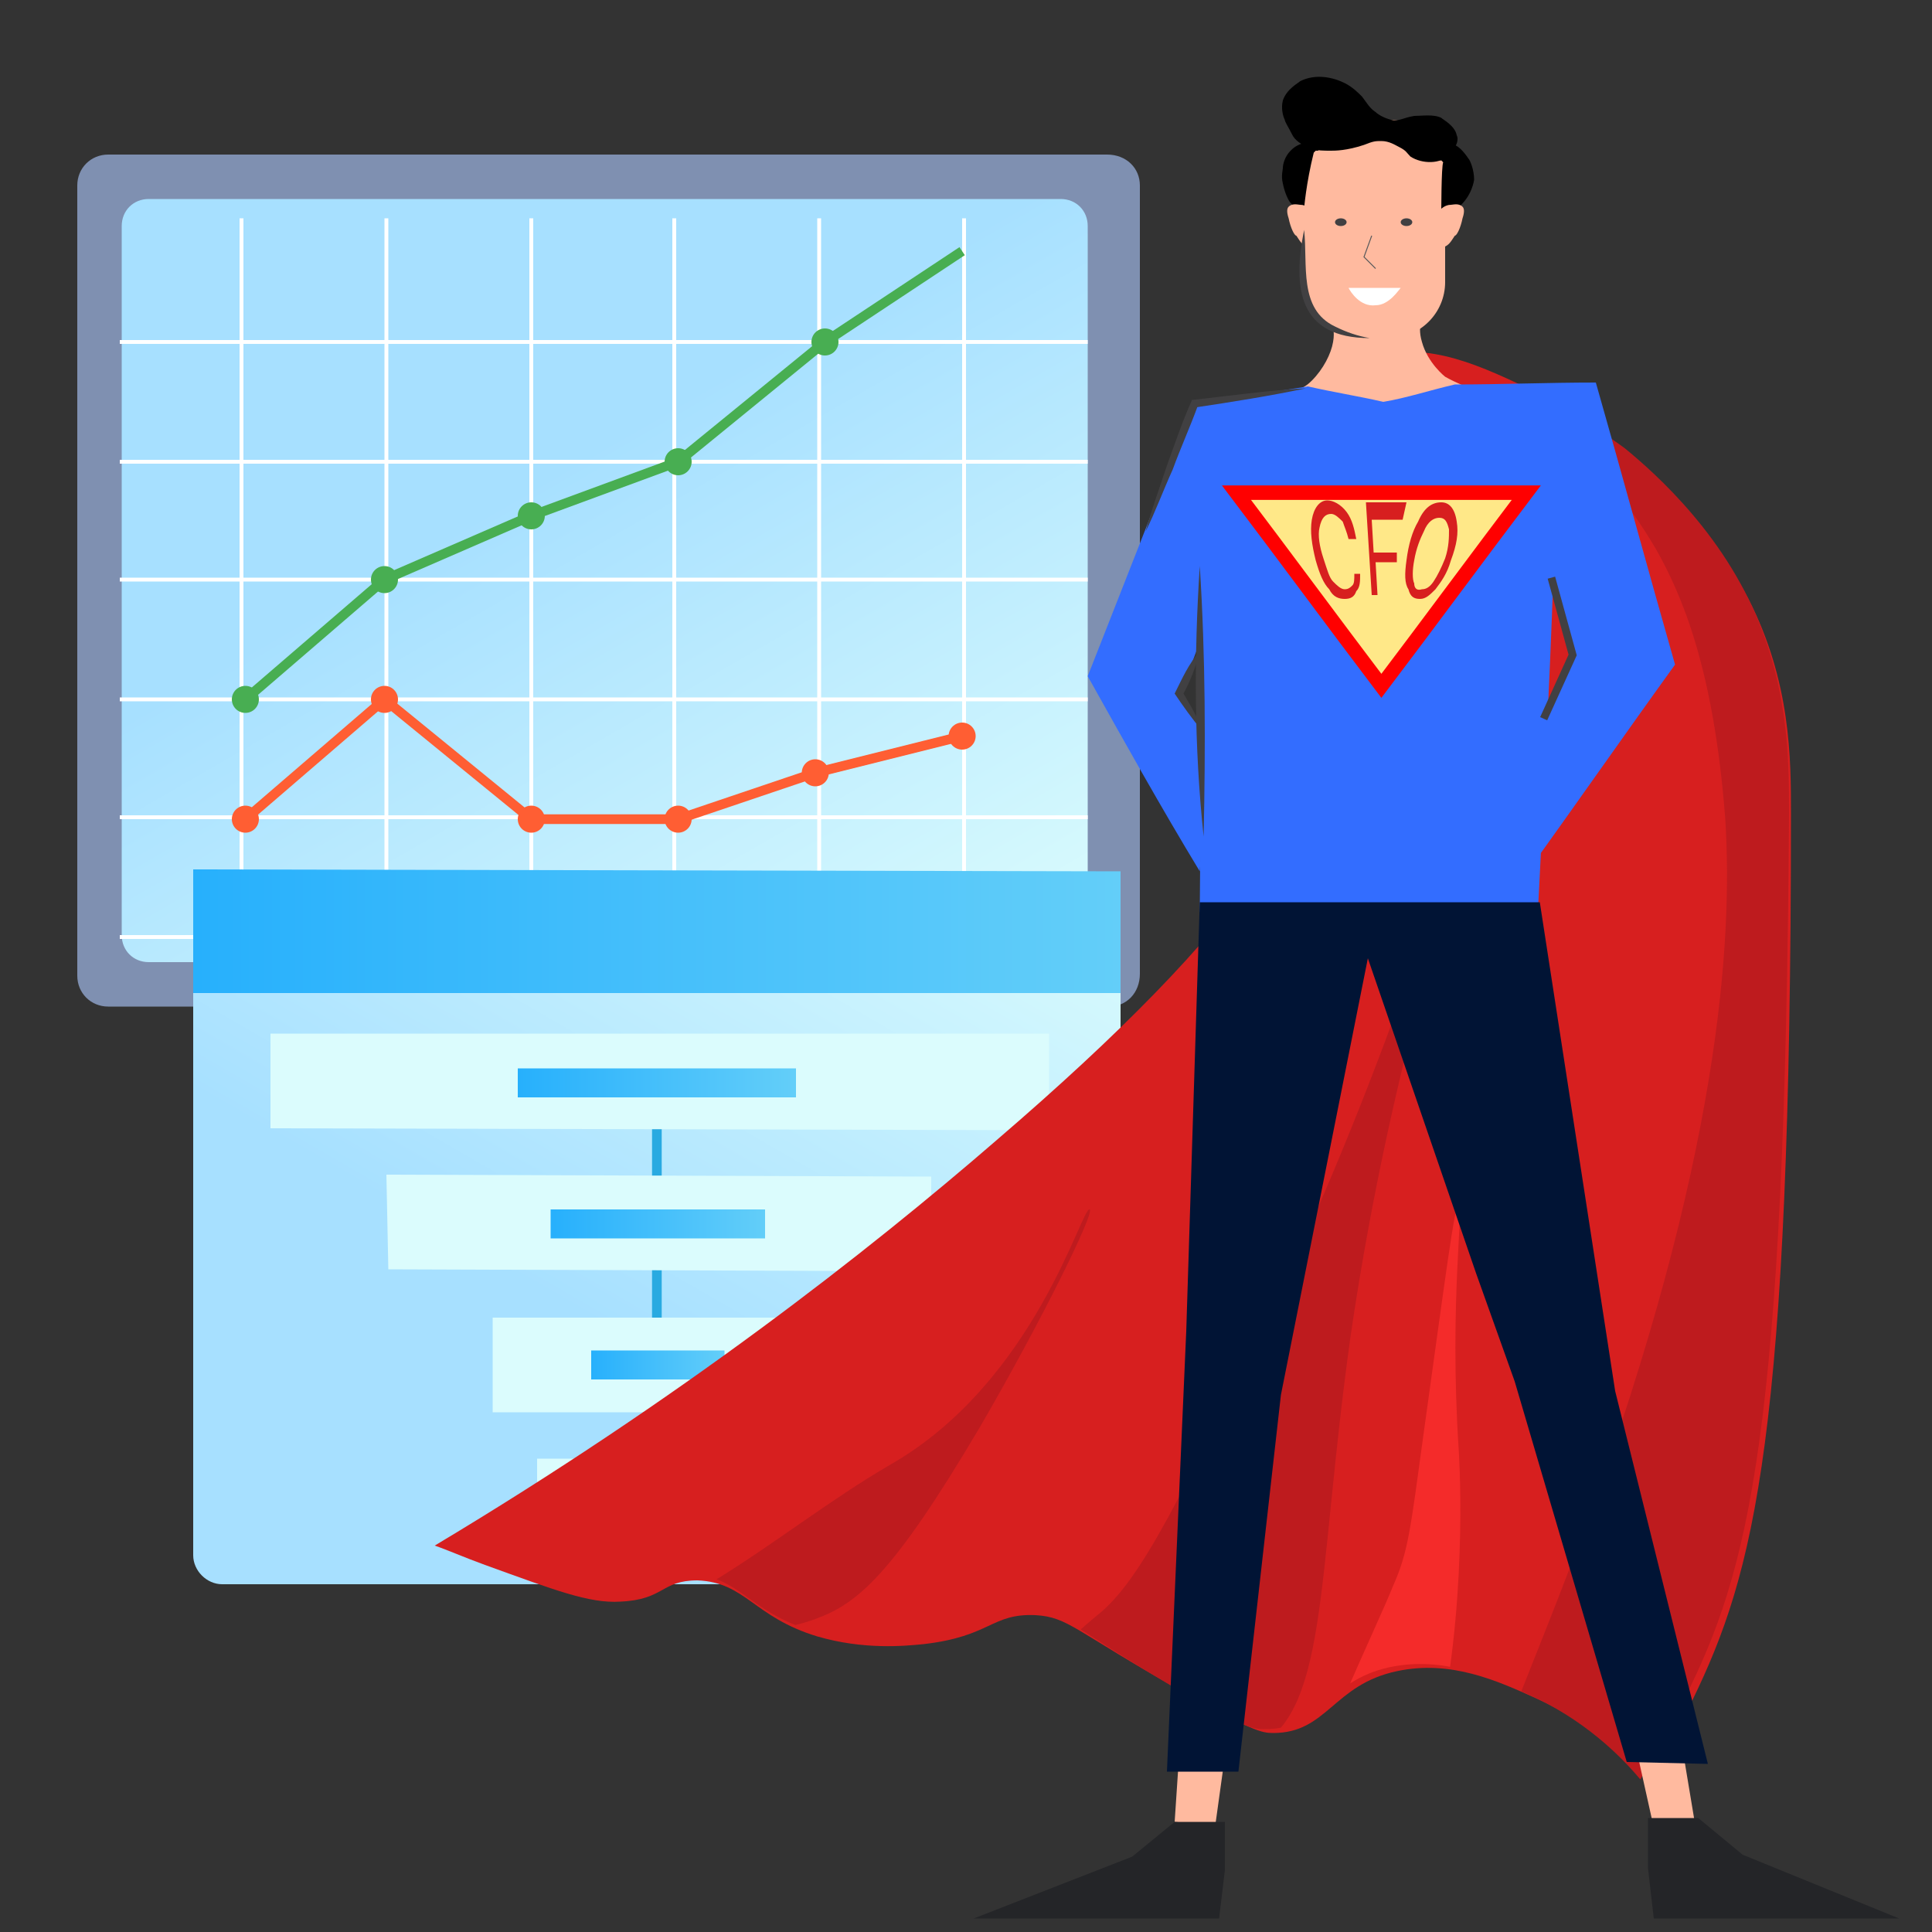<?xml version="1.0" encoding="utf-8"?>
<!-- Generator: Adobe Illustrator 26.0.1, SVG Export Plug-In . SVG Version: 6.00 Build 0)  -->
<svg version="1.1" id="Layer_1" xmlns="http://www.w3.org/2000/svg" xmlns:xlink="http://www.w3.org/1999/xlink" x="0px" y="0px"
	 viewBox="0 0 100 100" style="enable-background:new 0 0 100 100;" xml:space="preserve">
<rect x="0" y="0" width="100" height="100" fill="#333333" stroke="none"/>
<style type="text/css">
	.st0{fill:#7F90B1;}
	.st1{fill:url(#SVGID_1_);}
	.st2{fill:none;stroke:#FFFFFF;stroke-width:0.2;stroke-miterlimit:10;}
	.st3{fill:#FF5E33;}
	.st4{fill:none;stroke:#FF5E33;stroke-width:0.5;stroke-miterlimit:10;}
	.st5{fill:#48AE52;}
	.st6{fill:none;stroke:#48AE52;stroke-width:0.5;stroke-miterlimit:10;}
	.st7{fill:url(#SVGID_00000181078792100304620670000001559655903809355957_);}
	.st8{fill:url(#SVGID_00000088103277684383529670000003931836164892827793_);}
	.st9{fill:none;stroke:#29AAE1;stroke-width:0.5;stroke-miterlimit:10;}
	.st10{fill:#DBFCFD;}
	.st11{fill:url(#SVGID_00000046298796430115409610000001028979316766392510_);}
	.st12{fill:url(#SVGID_00000115511011750485473960000014652561229979279019_);}
	.st13{fill:url(#SVGID_00000083079814378385749220000011715394229524554671_);}
	.st14{fill:url(#SVGID_00000080900774659252885650000016478751436543766438_);}
	.st15{fill:#D71F1F;}
	.st16{clip-path:url(#SVGID_00000152986859210768307990000005806667207044257668_);fill:#BE1B1E;}
	.st17{clip-path:url(#SVGID_00000013894475897582255720000004412721036283158707_);fill:#BE1B1E;}
	.st18{clip-path:url(#SVGID_00000024710083783425442610000017443027489112708234_);fill:#BE1B1E;}
	.st19{clip-path:url(#SVGID_00000036213571436398487530000003387824675528302777_);fill:#F42B2A;}
	.st20{fill:#FFBA9F;}
	.st21{fill:#336DFF;}
	.st22{fill:#011435;}
	.st23{fill:#242528;}
	.st24{fill:#FFFFFF;}
	.st25{fill:none;stroke:#58595B;stroke-width:5.000000e-02;stroke-miterlimit:10;}
	.st26{fill:#414042;}
	.st27{fill:#FFE888;stroke:#FF0000;stroke-width:0.75;stroke-miterlimit:10;}
	.st28{fill:none;stroke:#414042;stroke-width:0.4;stroke-miterlimit:10;}
</style>
<g>
	<path class="st0" d="M57.4,52.1H5.6c-0.9,0-1.6-0.7-1.6-1.6V9.6C4,8.7,4.7,8,5.6,8h51.7C58.3,8,59,8.7,59,9.6v40.8
		C59,51.4,58.3,52.1,57.4,52.1z"/>
	
		<linearGradient id="SVGID_1_" gradientUnits="userSpaceOnUse" x1="16.731" y1="97.141" x2="45.819" y2="46.759" gradientTransform="matrix(1 0 0 -1 0 102)">
		<stop  offset="0.394" style="stop-color:#A7E0FF"/>
		<stop  offset="1" style="stop-color:#DBFCFD"/>
	</linearGradient>
	<path class="st1" d="M54.9,49.8H7.7c-0.8,0-1.4-0.6-1.4-1.4V11.7c0-0.8,0.6-1.4,1.4-1.4h47.2c0.8,0,1.4,0.6,1.4,1.4v36.6
		C56.3,49.1,55.7,49.8,54.9,49.8z"/>
	<line class="st2" x1="12.5" y1="11.3" x2="12.5" y2="48.5"/>
	<line class="st2" x1="49.9" y1="11.3" x2="49.9" y2="48.5"/>
	<line class="st2" x1="20" y1="11.3" x2="20" y2="48.5"/>
	<line class="st2" x1="27.5" y1="11.3" x2="27.5" y2="48.5"/>
	<line class="st2" x1="34.9" y1="11.3" x2="34.9" y2="48.5"/>
	<line class="st2" x1="42.4" y1="11.3" x2="42.4" y2="48.5"/>
	<line class="st2" x1="6.2" y1="48.5" x2="56.3" y2="48.5"/>
	<line class="st2" x1="6.2" y1="17.7" x2="56.3" y2="17.7"/>
	<line class="st2" x1="6.2" y1="23.9" x2="56.3" y2="23.9"/>
	<line class="st2" x1="6.2" y1="30" x2="56.3" y2="30"/>
	<line class="st2" x1="6.2" y1="42.3" x2="56.3" y2="42.3"/>
	<line class="st2" x1="6.2" y1="36.2" x2="56.3" y2="36.2"/>
	<ellipse class="st3" cx="12.7" cy="42.4" rx="0.7" ry="0.7"/>
	<ellipse class="st3" cx="19.9" cy="36.2" rx="0.7" ry="0.7"/>
	<ellipse class="st3" cx="27.5" cy="42.4" rx="0.7" ry="0.7"/>
	<ellipse class="st3" cx="35.1" cy="42.4" rx="0.7" ry="0.7"/>
	<ellipse class="st3" cx="42.2" cy="40" rx="0.7" ry="0.7"/>
	<ellipse class="st3" cx="49.8" cy="38.1" rx="0.7" ry="0.7"/>
	<polyline class="st4" points="12.7,42.4 19.9,36.2 27.5,42.4 35.1,42.4 42.2,40 49.8,38.1 	"/>
	<ellipse class="st5" cx="12.7" cy="36.2" rx="0.7" ry="0.7"/>
	<ellipse class="st5" cx="19.9" cy="30" rx="0.7" ry="0.7"/>
	<ellipse class="st5" cx="27.5" cy="26.7" rx="0.7" ry="0.7"/>
	<ellipse class="st5" cx="35.1" cy="23.9" rx="0.7" ry="0.7"/>
	<ellipse class="st5" cx="42.7" cy="17.7" rx="0.7" ry="0.7"/>
	<polyline class="st6" points="12.7,36.2 19.9,30 27.5,26.7 35.1,23.9 42.7,17.7 49.8,13 	"/>
</g>
<g>
	
		<linearGradient id="SVGID_00000075146544620820431600000008688982220503605161_" gradientUnits="userSpaceOnUse" x1="20.298" y1="14.697" x2="47.687" y2="62.136" gradientTransform="matrix(1 0 0 -1 0 102)">
		<stop  offset="0.394" style="stop-color:#A7E0FF"/>
		<stop  offset="1" style="stop-color:#DBFCFD"/>
	</linearGradient>
	<path style="fill:url(#SVGID_00000075146544620820431600000008688982220503605161_);" d="M56.5,82H11.5c-0.8,0-1.5-0.7-1.5-1.5
		V46.7c0-0.8,0.7-1.5,1.5-1.5h45c0.8,0,1.5,0.7,1.5,1.5v33.8C58,81.3,57.3,82,56.5,82z"/>
	
		<linearGradient id="SVGID_00000101101041904817556300000001856197939680257937_" gradientUnits="userSpaceOnUse" x1="10" y1="53.785" x2="58" y2="53.785" gradientTransform="matrix(1 0 0 -1 0 102)">
		<stop  offset="1.978731e-03" style="stop-color:#27B0FC"/>
		<stop  offset="1" style="stop-color:#63CEF9"/>
	</linearGradient>
	<polygon style="fill:url(#SVGID_00000101101041904817556300000001856197939680257937_);" points="58,51.4 10,51.4 10,45 58,45.1 	
		"/>
	<line class="st9" x1="34" y1="58.4" x2="34" y2="80.4"/>
	<polygon class="st10" points="54.3,58.5 14,58.4 14,53.5 54.3,53.5 	"/>
	<polygon class="st10" points="48.2,65.8 20.1,65.7 20,60.8 48.2,60.9 	"/>
	<polygon class="st10" points="42.7,73.1 25.5,73.1 25.5,68.2 42.7,68.2 	"/>
	<polygon class="st10" points="40.5,80.4 27.8,80.4 27.8,75.5 40.5,75.5 	"/>
	
		<linearGradient id="SVGID_00000021115746037425283570000000006345283426559125_" gradientUnits="userSpaceOnUse" x1="26.81" y1="45.965" x2="41.17" y2="45.965" gradientTransform="matrix(1 0 0 -1 0 102)">
		<stop  offset="1.978731e-03" style="stop-color:#27B0FC"/>
		<stop  offset="1" style="stop-color:#63CEF9"/>
	</linearGradient>
	
		<rect x="26.8" y="55.3" style="fill:url(#SVGID_00000021115746037425283570000000006345283426559125_);" width="14.4" height="1.5"/>
	
		<linearGradient id="SVGID_00000158729915987175849770000012975107584766874006_" gradientUnits="userSpaceOnUse" x1="28.54" y1="38.655" x2="39.67" y2="38.655" gradientTransform="matrix(1 0 0 -1 0 102)">
		<stop  offset="1.978731e-03" style="stop-color:#27B0FC"/>
		<stop  offset="1" style="stop-color:#63CEF9"/>
	</linearGradient>
	
		<rect x="28.5" y="62.6" style="fill:url(#SVGID_00000158729915987175849770000012975107584766874006_);" width="11.1" height="1.5"/>
	
		<linearGradient id="SVGID_00000069394977278678010660000006815172902479690116_" gradientUnits="userSpaceOnUse" x1="30.56" y1="31.345" x2="37.49" y2="31.345" gradientTransform="matrix(1 0 0 -1 0 102)">
		<stop  offset="1.978731e-03" style="stop-color:#27B0FC"/>
		<stop  offset="1" style="stop-color:#63CEF9"/>
	</linearGradient>
	
		<rect x="30.6" y="69.9" style="fill:url(#SVGID_00000069394977278678010660000006815172902479690116_);" width="6.9" height="1.5"/>
	
		<linearGradient id="SVGID_00000042699465974810261780000009697473032170895258_" gradientUnits="userSpaceOnUse" x1="32.01" y1="24.035" x2="36.125" y2="24.035" gradientTransform="matrix(1 0 0 -1 0 102)">
		<stop  offset="1.978731e-03" style="stop-color:#27B0FC"/>
		<stop  offset="1" style="stop-color:#63CEF9"/>
	</linearGradient>
	<rect x="32" y="77.2" style="fill:url(#SVGID_00000042699465974810261780000009697473032170895258_);" width="4.1" height="1.5"/>
</g>
<g>
	<path class="st15" d="M66.1,28.7c0.1,3.1,1.3,4.6,1.8,6.5c1.6,5.5-3.5,12.8-16.3,23.8c-6.7,5.8-16.4,13.4-29.1,21
		c0.6,0.2,1.5,0.6,2.6,1c3.6,1.3,5.4,2,7,1.9c2.3-0.1,2.1-1.1,4-1.1c2.5,0.1,2.9,1.9,6.2,2.9c2.4,0.7,4.5,0.5,5.5,0.4
		c3.5-0.4,3.5-1.6,5.8-1.5c1.7,0.1,2,0.8,7.5,3.9c3.7,2.1,4.2,2.2,4.8,2.2c2.8,0,3.1-2.5,6.4-3.2c2.8-0.6,5.2,0.5,7.2,1.4
		c2.9,1.3,4.8,3.2,5.8,4.3c0.5-0.9,1.4-2.3,2.3-4.2c3.2-6.6,5.1-13.6,5.1-45.9c0-2.8,0-6.8-2.2-11.1c-2.3-4.4-5.9-7.4-7-8.2
		c-2-1.5-3.6-2.3-4-2.5c-2.7-1.3-5.6-2.7-8.3-1.8C67.4,20.1,66,25.3,66.1,28.7z"/>
	<g>
		<g>
			<defs>
				<path id="SVGID_00000044859412046645719210000014682866459228767671_" d="M66.1,28.5c0,3.1,1.2,4.6,1.8,6.5
					c1.5,5.6-3.6,12.7-16.5,23.7C44.7,64.5,35,72,22.2,79.5c0.6,0.2,1.5,0.6,2.6,1c3.6,1.4,5.4,2.1,7,2c2.3-0.1,2.1-1.1,4-1
					c2.5,0.1,2.9,1.9,6.2,2.9c2.4,0.7,4.5,0.5,5.5,0.4c3.5-0.4,3.5-1.6,5.8-1.5c1.7,0.1,2,0.8,7.4,4c3.7,2.2,4.2,2.2,4.8,2.2
					c2.8,0,3.2-2.5,6.4-3.2c2.8-0.6,5.2,0.5,7.2,1.4c2.9,1.3,4.8,3.2,5.8,4.4c0.5-0.9,1.4-2.3,2.3-4.2c3.3-6.6,5.2-13.6,5.4-45.8
					c0-2.8,0-6.8-2.1-11.1c-2.2-4.5-5.9-7.4-6.9-8.2c-2-1.6-3.6-2.4-4-2.5c-2.7-1.3-5.6-2.8-8.3-1.8C67.5,19.9,66.1,25.1,66.1,28.5z
					"/>
			</defs>
			<clipPath id="SVGID_00000008106754566798450330000010668907516459039366_">
				<use xlink:href="#SVGID_00000044859412046645719210000014682866459228767671_"  style="overflow:visible;"/>
			</clipPath>
			<path style="clip-path:url(#SVGID_00000008106754566798450330000010668907516459039366_);fill:#BE1B1E;" d="M64.7,90.6
				c4.1-1.7,3.4-8.5,5.2-21.4c2.3-15.8,6.4-26.2,5.9-26.3c-0.5-0.2-3.6,11.6-10,24.9c-4.5,9.3-6.7,14-9,15.8c-0.7,0.6-2.2,1.7-2.1,3
				C55.1,89.2,61.1,92.1,64.7,90.6z"/>
		</g>
		<g>
			<defs>
				<path id="SVGID_00000170254965726647357740000006389979501195477642_" d="M66.1,28.5c0,3.1,1.2,4.6,1.8,6.5
					c1.5,5.6-3.6,12.7-16.5,23.7C44.7,64.5,35,72,22.2,79.5c0.6,0.2,1.5,0.6,2.6,1c3.6,1.4,5.4,2.1,7,2c2.3-0.1,2.1-1.1,4-1
					c2.5,0.1,2.9,1.9,6.2,2.9c2.4,0.7,4.5,0.5,5.5,0.4c3.5-0.4,3.5-1.6,5.8-1.5c1.7,0.1,2,0.8,7.4,4c3.7,2.2,4.2,2.2,4.8,2.2
					c2.8,0,3.2-2.5,6.4-3.2c2.8-0.6,5.2,0.5,7.2,1.4c2.9,1.3,4.8,3.2,5.8,4.4c0.5-0.9,1.4-2.3,2.3-4.2c3.3-6.6,5.2-13.6,5.4-45.8
					c0-2.8,0-6.8-2.1-11.1c-2.2-4.5-5.9-7.4-6.9-8.2c-2-1.6-3.6-2.4-4-2.5c-2.7-1.3-5.6-2.8-8.3-1.8C67.5,19.9,66.1,25.1,66.1,28.5z
					"/>
			</defs>
			<clipPath id="SVGID_00000121968914231183437710000005003512863158011277_">
				<use xlink:href="#SVGID_00000170254965726647357740000006389979501195477642_"  style="overflow:visible;"/>
			</clipPath>
			<path style="clip-path:url(#SVGID_00000121968914231183437710000005003512863158011277_);fill:#BE1B1E;" d="M42.2,83.8
				c2.2-0.8,4-2.3,8.5-9.9c3.2-5.5,6-11.2,5.7-11.3c-0.4-0.2-2.8,8.9-10.3,13.2c-3.1,1.8-6,4.1-9.1,6c-1,0.6-2,1.2-1.9,1.7
				C35.3,84.4,39.2,84.9,42.2,83.8z"/>
		</g>
		<g>
			<defs>
				<path id="SVGID_00000053545295687985267160000017071275884724227723_" d="M66.1,28.5c0,3.1,1.2,4.6,1.8,6.5
					c1.5,5.6-3.6,12.7-16.5,23.7C44.7,64.5,35,72,22.2,79.5c0.6,0.2,1.5,0.6,2.6,1c3.6,1.4,5.4,2.1,7,2c2.3-0.1,2.1-1.1,4-1
					c2.5,0.1,2.9,1.9,6.2,2.9c2.4,0.7,4.5,0.5,5.5,0.4c3.5-0.4,3.5-1.6,5.8-1.5c1.7,0.1,2,0.8,7.4,4c3.7,2.2,4.2,2.2,4.8,2.2
					c2.8,0,3.2-2.5,6.4-3.2c2.8-0.6,5.2,0.5,7.2,1.4c2.9,1.3,4.8,3.2,5.8,4.4c0.5-0.9,1.4-2.3,2.3-4.2c3.3-6.6,5.2-13.6,5.4-45.8
					c0-2.8,0-6.8-2.1-11.1c-2.2-4.5-5.9-7.4-6.9-8.2c-2-1.6-3.6-2.4-4-2.5c-2.7-1.3-5.6-2.8-8.3-1.8C67.5,19.9,66.1,25.1,66.1,28.5z
					"/>
			</defs>
			<clipPath id="SVGID_00000093883639465716844450000006236241957966815415_">
				<use xlink:href="#SVGID_00000053545295687985267160000017071275884724227723_"  style="overflow:visible;"/>
			</clipPath>
			<path style="clip-path:url(#SVGID_00000093883639465716844450000006236241957966815415_);fill:#BE1B1E;" d="M82.4,97.4
				c-2.6,1.1-5,2.2-6.1,1.4c-2.1-1.6,1.9-9.3,5.8-19.9c6.9-18.9,7.6-30.2,7.2-36.5c-0.6-7.9-2.3-11.7-3.6-14c-3-5.1-6.9-7.6-6.7-7.9
				c0.3-0.4,8.3,3.4,12.9,11.1c3,5.1,3.1,10.1,3.2,19.7c0.1,5.4-0.3,5.2-3,26.9c-0.7,5.9-0.4,11.9-4.2,15.6
				C87.2,94.6,85.2,96.2,82.4,97.4z"/>
		</g>
		<g>
			<defs>
				<path id="SVGID_00000151513272433100950800000001677898369592890558_" d="M66.1,28.5c0,3.1,1.2,4.6,1.8,6.5
					c1.5,5.6-3.6,12.7-16.5,23.7C44.7,64.5,35,72,22.2,79.5c0.6,0.2,1.5,0.6,2.6,1c3.6,1.4,5.4,2.1,7,2c2.3-0.1,2.1-1.1,4-1
					c2.5,0.1,2.9,1.9,6.2,2.9c2.4,0.7,4.5,0.5,5.5,0.4c3.5-0.4,3.5-1.6,5.8-1.5c1.7,0.1,2,0.8,7.4,4c3.7,2.2,4.2,2.2,4.8,2.2
					c2.8,0,3.2-2.5,6.4-3.2c2.8-0.6,5.2,0.5,7.2,1.4c2.9,1.3,4.8,3.2,5.8,4.4c0.5-0.9,1.4-2.3,2.3-4.2c3.3-6.6,5.2-13.6,5.4-45.8
					c0-2.8,0-6.8-2.1-11.1c-2.2-4.5-5.9-7.4-6.9-8.2c-2-1.6-3.6-2.4-4-2.5c-2.7-1.3-5.6-2.8-8.3-1.8C67.5,19.9,66.1,25.1,66.1,28.5z
					"/>
			</defs>
			<clipPath id="SVGID_00000083799325290616152860000005663574227912148648_">
				<use xlink:href="#SVGID_00000151513272433100950800000001677898369592890558_"  style="overflow:visible;"/>
			</clipPath>
			<path style="clip-path:url(#SVGID_00000083799325290616152860000005663574227912148648_);fill:#F42B2A;" d="M74.6,89
				C76,82,75.5,75,75.5,75c-0.5-7.7,0.3-12.7,0-12.7c-0.2,0-0.7,3.9-1.8,11.8c-0.7,5.1-0.8,6.2-1.6,8c-0.4,1-1.2,2.7-2.6,5.9
				c-1.2,2.9-1.5,3.6-1.1,4c0.8,1,4.2,0.4,5.6-1.6C74.5,89.8,74.6,89.2,74.6,89z"/>
		</g>
	</g>
</g>
<g>
	<path class="st20" d="M68.8,15.7c-0.3,0.5,0.4,0.9,0.2,2c-0.1,0.6-0.5,1.4-1.1,2c-0.4,0.4-0.5,0.3-0.6,0.5
		c-0.3,0.7,1.1,1.4,2.3,3.1c1.1,1.6,1.1,2.9,1.6,2.8c0.5,0,0.4-1.3,1.6-3.1c0.6-0.9,1-1.6,1.9-2c0.7-0.4,1.3-0.5,1.3-0.8
		c0-0.2-0.5-0.3-1.2-0.7c0,0-0.9-0.7-1.2-1.8c-0.3-1,0.2-1.3-0.1-1.8C73,14.7,69.4,14.6,68.8,15.7z"/>
	<path class="st20" d="M71.9,17.5h-1.5c-1.6,0-2.9-1.3-2.9-2.9V9.1c0-1.6,1.3-2.9,2.9-2.9h1.5c1.6,0,2.9,1.3,2.9,2.9v5.5
		C74.8,16.2,73.5,17.5,71.9,17.5z"/>
	<path d="M67.5,11.1c-0.2-0.1-0.4-0.3-0.7-0.6c-0.1-0.1-0.3-0.5-0.4-1c-0.1-0.4,0-0.7,0-0.8c0-0.2,0.1-0.6,0.4-0.9
		c0.1-0.1,0.3-0.3,0.7-0.4c0.2,0,0.3,0,0.4,0c0,0,0.2-0.1,0.2,0c0.2,0.1,0.2,0.4,0.1,0.4c0,0,0,0-0.1,0c0,0-0.1,0.1-0.1,0.1
		c-0.4,1.6-0.5,2.9-0.5,2.9C67.5,11,67.5,11,67.5,11.1z"/>
	<path class="st20" d="M67.9,10.9c-0.1-0.1-0.3-0.3-0.6-0.3c-0.1,0-0.4-0.1-0.6,0.1c-0.1,0.1-0.1,0.3,0,0.6c0.1,0.5,0.3,0.9,0.4,0.9
		c0.2,0.3,0.3,0.5,0.6,0.6c0.2,0.1,0.3,0.2,0.5,0.1C68.4,12.7,68.5,11.5,67.9,10.9z"/>
	<path d="M67.3,4.2c-0.1,0.1-0.7,0.4-0.9,1c-0.1,0.4,0,0.8,0.1,1c0,0.1,0.2,0.4,0.4,0.8c0.1,0.2,0.4,0.5,1,0.7
		c0.3,0.1,0.6,0.1,1,0.1c0.2,0,0.8,0,1.7-0.3c0.5-0.2,0.6-0.2,0.9-0.2c0.4,0,0.7,0.2,0.9,0.3c0.4,0.2,0.4,0.3,0.6,0.5
		c0.6,0.4,1.6,0.4,2-0.1c0.2-0.2,0.2-0.4,0.3-0.4c0.1-0.1,0.2-0.4,0.1-0.6c-0.1-0.5-0.7-0.8-0.8-0.9C74.2,5.9,73.6,6,73.2,6
		c-0.6,0.1-0.8,0.3-1.2,0.2c-0.4-0.1-0.7-0.3-0.8-0.4c-0.3-0.2-0.4-0.4-0.7-0.8c-0.2-0.2-0.5-0.5-0.9-0.7C69,4,68.1,3.8,67.3,4.2z"
		/>
	<path d="M74.6,11.2c0.2-0.1,0.5-0.2,0.8-0.4c0,0,0,0,0,0c0.8-0.6,0.9-1.5,0.9-1.5c0-0.5-0.2-1-0.3-1.1c-0.2-0.3-0.6-0.8-0.9-0.7
		c0,0-0.2,0.1-0.2,0.5c0,0-0.1-0.1-0.2-0.1c-0.2,0-0.2,0.3-0.2,0.4c0,0,0,0,0.1,0c0,0,0,0,0.1,0.1C74.6,8.6,74.6,11,74.6,11.2z"/>
	<path class="st20" d="M74.5,10.9c0.1-0.1,0.3-0.3,0.6-0.3c0.1,0,0.4-0.1,0.6,0.1c0.1,0.1,0.1,0.3,0,0.6c-0.1,0.5-0.3,0.9-0.4,0.9
		c-0.2,0.3-0.3,0.5-0.6,0.6c-0.2,0.1-0.3,0.2-0.5,0.1C73.9,12.7,73.9,11.5,74.5,10.9z"/>
	<path class="st21" d="M67.8,20.4l-6,0.6l-5.5,14c1.9,3.4,3.8,6.8,5.8,10.1l0.5-6.6l-1.5-2.6l1.2-3.2l5.1-6.3L67.8,20.4z"/>
	<path class="st21" d="M75.3,19.9c2.4,0,4.8-0.1,7.3-0.1c1.4,4.9,2.7,9.7,4.1,14.6c-2.6,3.6-5.1,7.2-7.7,10.8
		c0.2-2.4,0.4-4.8,0.6-7.1c0.6-1.4,1.3-2.8,1.9-4.2c-0.4-1.3-0.7-2.6-1.1-4c-0.2,5.7-0.5,11.5-0.8,17.3H62.1l0.2-25.3
		c-0.1-0.3-0.3-0.6-0.4-1c1.9-0.3,3.9-0.6,5.8-0.9c1.3,0.3,2.6,0.5,3.9,0.8C72.8,20.6,74,20.2,75.3,19.9z"/>
	<polygon class="st20" points="87.2,91.2 87.7,94.2 85.6,94.6 84.8,91 	"/>
	<polygon class="st20" points="61,91.3 60.8,94.3 62.9,94.5 63.4,90.9 	"/>
	<polygon class="st22" points="62.1,46.7 61.4,68.9 60.4,91.7 64.1,91.7 66.3,72.2 70.8,49.6 76.4,65.9 78.4,71.5 84.2,91.2 
		88.4,91.3 83.6,72 79.7,46.7 	"/>
	<polygon class="st23" points="60.8,94.3 58.6,96.1 50.4,99.3 62.1,99.3 63.1,99.3 63.4,96.8 63.4,94.3 	"/>
	<polygon class="st23" points="87.9,94.1 90.2,96 98.3,99.3 86.6,99.3 85.6,99.3 85.3,96.7 85.3,94.1 	"/>
	<path class="st24" d="M69.8,14.9h2.7c-0.1,0.1-0.6,0.9-1.3,0.9C70.4,15.9,69.9,15.1,69.8,14.9z"/>
	<polyline class="st25" points="71,12.2 70.6,13.3 71.2,13.9 	"/>
	<ellipse class="st26" cx="72.8" cy="11.5" rx="0.3" ry="0.2"/>
	<ellipse class="st26" cx="69.4" cy="11.5" rx="0.3" ry="0.2"/>
	<g>
		<g>
			<path class="st26" d="M62.1,29.3c0.3,4.7,0.3,9.3,0.2,14C61.8,38.6,61.8,33.9,62.1,29.3L62.1,29.3z"/>
		</g>
		<g>
			<path class="st26" d="M62.1,33.7c-0.2,0.8-0.5,1.6-0.9,2.3l0-0.2c0.4,0.7,0.8,1.3,1,2c-0.5-0.6-1-1.3-1.4-1.9
				C61.2,35.1,61.5,34.4,62.1,33.7L62.1,33.7z"/>
		</g>
		<g>
			<path class="st26" d="M67.5,11.9c0.2,1.8-0.3,4.1,1.6,5c0.6,0.3,1.2,0.5,1.8,0.6C67.2,17.5,66.9,14.9,67.5,11.9L67.5,11.9z"/>
		</g>
		<g>
			<path class="st26" d="M67.6,20.1c-1.9,0.4-3.8,0.7-5.8,1L62,21c-0.4,1.1-0.9,2.2-1.3,3.3c-0.5,1.1-0.9,2.2-1.4,3.2
				c0.3-1.1,0.7-2.2,1.1-3.4c0.4-1.1,0.8-2.3,1.3-3.4C63.6,20.5,65.6,20.2,67.6,20.1L67.6,20.1z"/>
		</g>
	</g>
</g>
<path class="st27" d="M79,25.5H64c2.5,3.3,5,6.7,7.5,10C74,32.2,76.5,28.8,79,25.5z"/>
<g>
	<path class="st15" d="M69.6,31c-0.3,0-0.6-0.1-0.8-0.5c-0.3-0.3-0.5-0.8-0.7-1.5c-0.2-0.8-0.3-1.5-0.2-2.1c0.1-0.6,0.4-1,0.8-1
		c0.3,0,0.7,0.2,1,0.6c0.3,0.4,0.4,0.9,0.5,1.4h-0.4c-0.1-0.4-0.2-0.6-0.3-0.9c-0.2-0.2-0.4-0.4-0.6-0.4c-0.3,0-0.5,0.2-0.6,0.7
		c-0.1,0.4,0,1,0.2,1.6c0.2,0.6,0.3,1,0.5,1.2c0.2,0.2,0.4,0.4,0.6,0.4c0.2,0,0.3-0.1,0.4-0.2c0.1-0.1,0.1-0.3,0.1-0.6h0.3
		c0,0.4,0,0.7-0.2,0.9C70.1,30.9,69.9,31,69.6,31z"/>
	<path class="st15" d="M72.6,26.9l-1.6,0l0.1,1.7l1.2,0l0,0.5l-1.1,0l0.1,1.7l-0.3,0l-0.3-4.8h2.1L72.6,26.9z"/>
	<path class="st15" d="M74.6,26c0.4,0,0.7,0.3,0.8,1c0.1,0.6,0,1.2-0.3,2c-0.2,0.7-0.5,1.1-0.8,1.5c-0.3,0.3-0.5,0.5-0.8,0.5
		c-0.3,0-0.5-0.1-0.6-0.5c-0.2-0.3-0.2-0.8-0.1-1.5c0.1-0.8,0.3-1.5,0.6-2C73.7,26.3,74.1,26,74.6,26z M73.6,30.5
		c0.2,0,0.4-0.1,0.6-0.4c0.2-0.3,0.4-0.7,0.6-1.2c0.2-0.6,0.2-1.1,0.2-1.5c-0.1-0.4-0.2-0.6-0.5-0.6c-0.3,0-0.6,0.2-0.8,0.7
		c-0.2,0.4-0.4,0.9-0.5,1.5c-0.1,0.5-0.1,1,0,1.2C73.2,30.4,73.3,30.6,73.6,30.5z"/>
</g>
<polyline class="st28" points="80.3,29.9 81.4,33.9 79.9,37.2 "/>
</svg>
